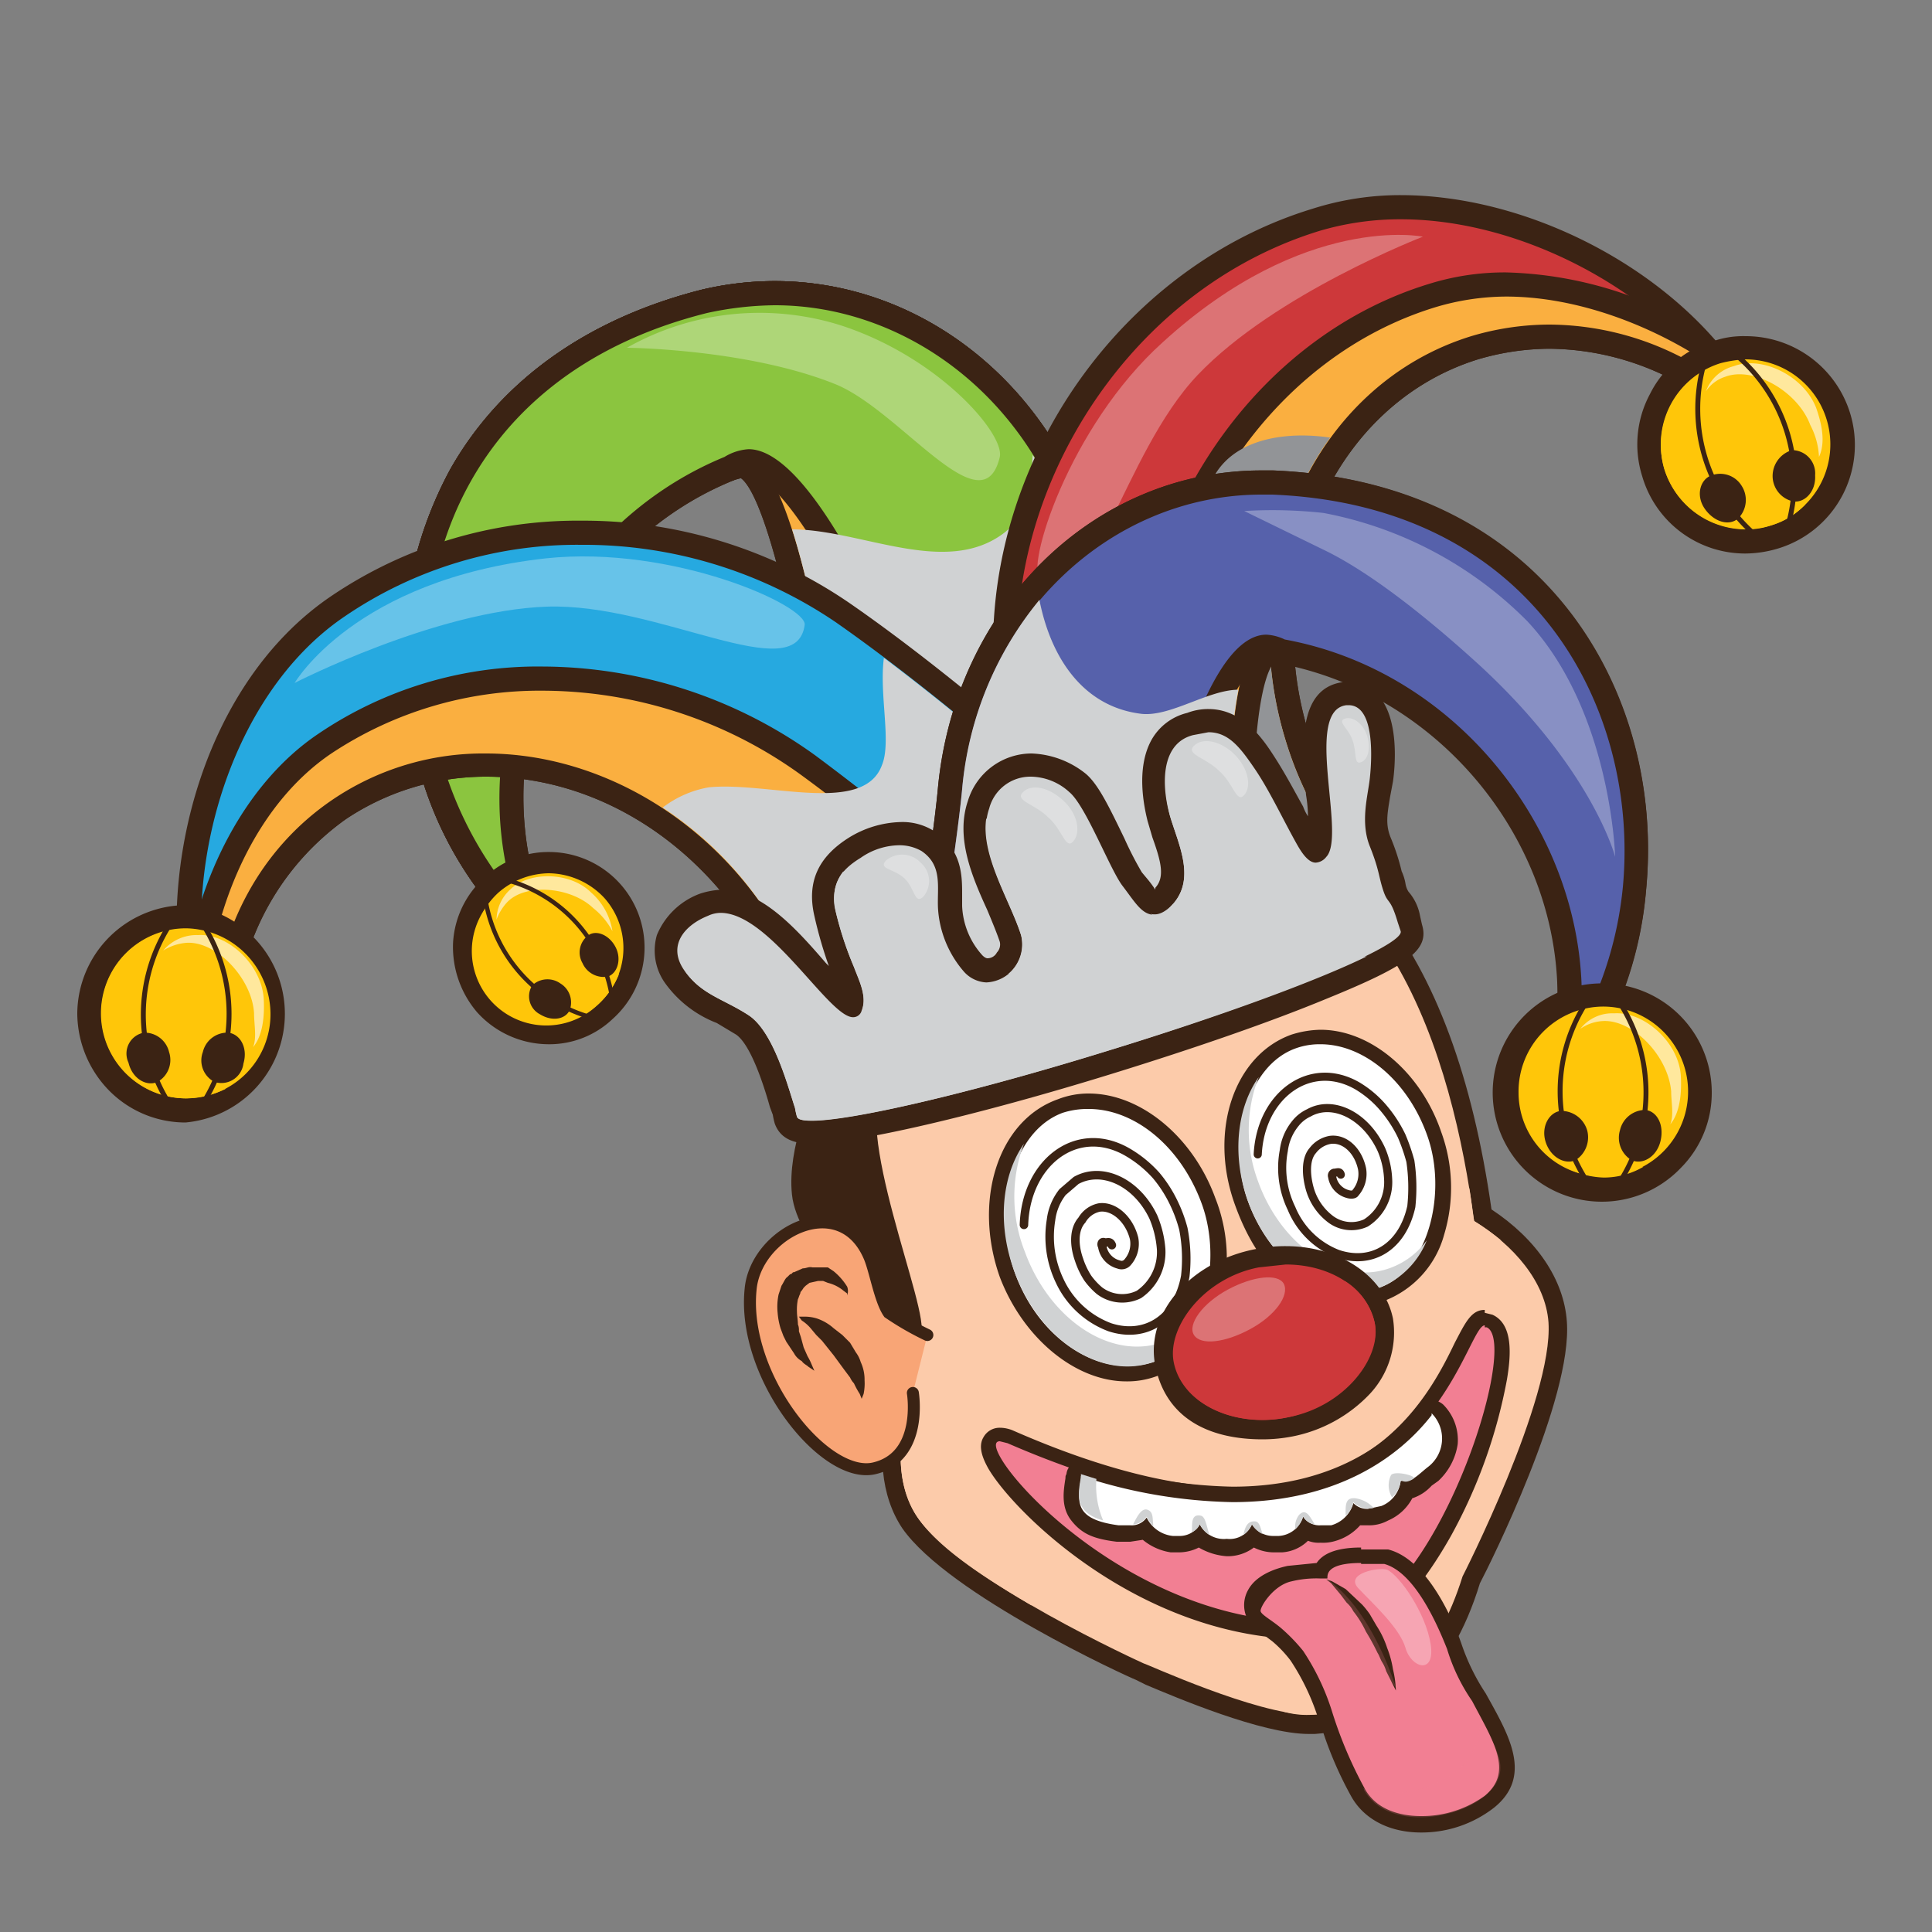 <svg xmlns="http://www.w3.org/2000/svg" viewBox="0 0 200 200"><rect x="0" y="0" width="200" height="200" fill="#808080" stroke="none"/><defs><style>.cls-1{isolation:isolate;}.cls-11,.cls-2{fill:#fccbaa;}.cls-16,.cls-3{fill:#3b2314;}.cls-11,.cls-4,.cls-6,.cls-8{mix-blend-mode:multiply;}.cls-5,.cls-8{fill:#f27f93;}.cls-6,.cls-8{opacity:0.2;}.cls-24,.cls-7,.cls-9{fill:#fff;}.cls-15,.cls-7{opacity:0.3;}.cls-10{fill:#d0d2d3;}.cls-12,.cls-13,.cls-25,.cls-26{fill:none;}.cls-12,.cls-13,.cls-16,.cls-17,.cls-25,.cls-26{stroke:#3b2314;}.cls-12,.cls-13,.cls-16,.cls-17{stroke-linecap:round;stroke-miterlimit:10;}.cls-12{stroke-width:0.88px;}.cls-13{stroke-width:0.84px;}.cls-14{fill:#cd383a;}.cls-16,.cls-17{stroke-width:1.24px;}.cls-17{fill:#f8a576;}.cls-18{fill:#faaf40;}.cls-19{fill:#00a69c;}.cls-20{fill:#8bc53f;}.cls-21{fill:#929497;}.cls-22{fill:#26a9e0;}.cls-23{fill:#ffc609;}.cls-24{opacity:0.6;}.cls-25,.cls-26{stroke-linecap:square;stroke-linejoin:round;}.cls-25{stroke-width:0.51px;}.cls-26{stroke-width:0.45px;}.cls-27{fill:#5661ab;}</style></defs><g class="cls-1"><g id="Layer_3" data-name="Layer 3"><path class="cls-2" d="M135.5,178.5c-4.7,0-13.7-3.8-16.6-5.1l-.8-.3h0c-2.1-.7-10.1-5-10.2-5-7.1-4-11.7-7.5-13.7-10.3s-2.5-7.7-1-12.7c-1.5-3.9-3.6-15.4-3.8-18.4-.8-11.8-1-25,6.6-33.5,5-5.6,12.6-8.4,23.3-8.8h1.2c17.9,0,29.3,14.4,33,41.6,4.7,3,7.5,7,7.8,11,.5,8.1-8.6,26.1-9,26.9-2.9,9.2-8.4,14.2-16.3,14.8Z"/><path class="cls-3" d="M120.5,85.2c23.2,0,29.9,24.7,32.1,41.2,4.1,2.5,7.4,6.3,7.7,10.5.5,7.9-8.9,26.3-8.9,26.3-2.5,8-7.2,13.7-15.4,14.3h-.5c-5.4,0-16.9-5.3-17.1-5.3h0S99.6,163.7,95,157.1c-2.2-3.2-2.2-7.8-.8-12.1-1.5-3.4-3.6-15.3-3.8-18.5-1.3-18.8-1.1-40.1,28.9-41.3h1.2m0-1.9h-1.3c-10.9.4-18.8,3.4-23.9,9.1-7.9,8.8-7.7,22.3-6.8,34.2.2,3.1,2.1,14.2,3.7,18.5-1.5,5.1-1,9.8,1.2,13.1,4.8,6.9,23.4,15.4,24.2,15.7l1,.5h0c3.1,1.3,12,5.1,16.9,5.1h.6c8.3-.6,14.1-5.8,17.1-15.6,1-1.9,9.6-19.1,9-27.1-.3-4.3-3.1-8.5-7.8-11.6-3.9-27.4-15.6-41.9-33.9-41.9Z"/><g class="cls-4"><path class="cls-2" d="M148.6,127c2.3.4,4.6.8,6.8,1.4a28.3,28.3,0,0,0-2.8-2c-.2-1.1-.3-2.3-.5-3.4A12.1,12.1,0,0,1,148.6,127Z"/></g><g class="cls-4"><path class="cls-2" d="M129.1,160.8a4.1,4.1,0,0,0-3.6.6,2.7,2.7,0,0,0-1.2,1.6c-.2.9-.7,1.8-.1,2.6,3,4,6.7,7.4,8.7,11.6a8.8,8.8,0,0,0,3.1.3,14.5,14.5,0,0,0,7.4-2.4C140.1,168.9,136.5,162.1,129.1,160.8Z"/></g><g class="cls-4"><path class="cls-2" d="M105.6,141.8c-2.1-5.7-5.2-11.1-6.3-17a108.5,108.5,0,0,1-2.1-31.1c-7.8,8.1-7.6,20.8-6.8,32.8.2,3.2,2.3,15.1,3.8,18.5-1.4,4.3-1.4,8.9.8,12.1s7,6.3,11.8,9.1C104.8,163.1,91.4,147.1,105.6,141.8Z"/></g><path class="cls-5" d="M135.4,168.9c-17.8,0-33.1-15.5-33.1-19.1a1.2,1.2,0,0,1,1.2-1.2,2.3,2.3,0,0,1,1.1.3c9,3.9,16.9,5.9,23.6,5.9h0c15.3,0,20.6-10.3,23.1-15.3,1-1.9,1.5-2.9,2.4-2.9h.5c1.2.6,1.6,2.5,1.1,5.8-1.4,8.5-8.5,25.5-16.8,26.3Z"/><path class="cls-3" d="M153.7,137.4h.2c3.6,1.6-5.5,29.5-15.5,30.5h-3c-19.8,0-35-18.7-31.9-18.7l.8.2c9.9,4.3,17.7,6,23.9,6,20.6,0,23.7-18.2,25.5-18.2m0-1.6c-1.4,0-2,1.3-3.1,3.4C148.2,144,143,154,128.2,154c-6.6,0-14.4-2-23.3-5.9a3.5,3.5,0,0,0-1.4-.3h0a1.9,1.9,0,0,0-1.7,1c-.6,1,0,2.3.5,3.2,2.6,4.5,15.8,17.7,33.1,17.7h3.2c5-.5,9-6.1,11.6-10.7a53.8,53.8,0,0,0,5.8-16.2c.4-2.4.7-5.7-1.5-6.7l-.8-.2Z"/><path class="cls-5" d="M147.1,189c-3.1,0-5.4-1.2-6.5-3.3a39.9,39.9,0,0,1-2.9-6.7l-.5-1.5a25.9,25.9,0,0,0-3-6,19.9,19.9,0,0,0-1.9-2.1l-1.3-1c-.7-.5-1.1-.8-1.3-1.3a2.8,2.8,0,0,1,.2-2c.7-1.2,2.3-1.8,3.6-2.1a13.6,13.6,0,0,1,3.1-.3h.2c.4-1.1,1.8-1.6,4.1-1.6h2.5c3.9,1,6.4,7.4,7.1,9.4a19.5,19.5,0,0,0,2.6,5.2l.5.9c2,3.7,3.9,7.2.6,9.9A11.9,11.9,0,0,1,147.1,189Z"/><path class="cls-3" d="M140.9,161.9h2.4c3.3.9,5.7,6.8,6.5,8.8a19.3,19.3,0,0,0,2.6,5.4c2.2,4.2,4.3,7.3,1.3,9.8a11.1,11.1,0,0,1-6.6,2.1c-2.4,0-4.7-.8-5.8-2.8a43.7,43.7,0,0,1-3.4-8,24.5,24.5,0,0,0-3-6.3,18.3,18.3,0,0,0-2.1-2.2c-1-.9-2.2-1.5-2.3-1.9s1.3-2.7,3.2-3.1a10.9,10.9,0,0,1,2.9-.3h.8c.1-.1-.5-1.6,3.5-1.6m0-1.6h0c-2.7,0-4,.7-4.6,1.6l-3,.3c-1.4.3-3.3,1-4.1,2.5a3.2,3.2,0,0,0-.2,2.7c.2.7.7,1.1,1.5,1.7l1.2.9a12.3,12.3,0,0,1,1.9,2,23.9,23.9,0,0,1,2.8,5.8,12.1,12.1,0,0,1,.5,1.4,38.9,38.9,0,0,0,3,6.9c1.3,2.3,3.9,3.7,7.2,3.7a12.2,12.2,0,0,0,7.6-2.6c3.8-3.1,1.7-7.1-.4-10.9l-.5-.9a22,22,0,0,1-2.5-5.1c-.9-2.6-3.6-8.8-7.6-9.8h-2.8Z"/><g class="cls-6"><path class="cls-5" d="M153.2,177.9a6.5,6.5,0,0,1-1.7,4.8,10.5,10.5,0,0,1-10.4,2.4c.1.1.1.1.1.2,2.3,4.1,9.3,3.2,12.4.7S155,181.2,153.2,177.9Z"/></g><path class="cls-3" d="M137.3,163.5l.6.2,1.4.8,1.7,1.6a8.7,8.7,0,0,1,.8,1l.7,1.2a9.7,9.7,0,0,1,1.1,2.3,10.4,10.4,0,0,1,.6,2.2,10.8,10.8,0,0,1,.3,2.2l-1-2a3.6,3.6,0,0,0-.4-.9c-.2-.3-.3-.7-.5-1a23.9,23.9,0,0,0-1.2-2.2,10.7,10.7,0,0,0-1.3-2.1,3.1,3.1,0,0,0-.7-.9l-.6-.8-1-1.2Z"/><path class="cls-7" d="M143.6,162.5c-.9-.3-4.4.4-3,1.9s4.3,4.1,4.9,6.2,3.1,2.8,2.6-.4S144.9,163.1,143.6,162.5Z"/><path class="cls-8" d="M137.4,163.5a15.1,15.1,0,0,0,2.7,5.4c1.9,2.3,4.4,5.8,4.4,5.8S142.1,166.7,137.4,163.5Z"/><path class="cls-9" d="M127,160.1a3.9,3.9,0,0,1-2.9-1,3.3,3.3,0,0,1-2.1.7h-.7a4.5,4.5,0,0,1-2.8-1.5,2.6,2.6,0,0,1-1.5.4h-1.3c-2.2-.3-3.5-.9-4.2-1.8a5.3,5.3,0,0,1-.4-3.9v-.3l.4-.6h.7a50,50,0,0,0,15.4,2.7c11.5,0,17.4-5.5,19.9-8.7a.9.9,0,0,1,.6-.3h.1l.6.2a4.6,4.6,0,0,1,1.3,3.6,5,5,0,0,1-1.7,3.1l-.7.6a3.6,3.6,0,0,1-2.1,1.1,3.7,3.7,0,0,1-2.2,2.4,4.5,4.5,0,0,1-1.8.4h0a2,2,0,0,1-1.1-.2,3.7,3.7,0,0,1-2.5,1.8,2.7,2.7,0,0,1-1.3.2,3.2,3.2,0,0,1-1.6-.4,3.2,3.2,0,0,1-2.5,1.4h-.7a3.2,3.2,0,0,1-2.2-.7,3.5,3.5,0,0,1-2.7,1Z"/><path class="cls-3" d="M148.2,146.3a3.7,3.7,0,0,1-.3,5.5c-.8.6-1.6,1.5-2.3,1.5H145a3.2,3.2,0,0,1-2,2.6l-1.4.3a2,2,0,0,1-1.5-.6,3.3,3.3,0,0,1-2.3,2.3h-1.1a2,2,0,0,1-1.8-.9,2.8,2.8,0,0,1-2.5,2h-.5a2.6,2.6,0,0,1-2.3-1.2,2.5,2.5,0,0,1-2.6,1.5h0a2.8,2.8,0,0,1-2.8-1.5A2.4,2.4,0,0,1,122,159h-.6a3.4,3.4,0,0,1-2.7-1.9,1.9,1.9,0,0,1-1.7.8h-1.2c-4.5-.6-4.3-2.3-3.9-4.8v-.3a52.7,52.7,0,0,0,15.7,2.7c10.6,0,17.1-4.5,20.6-9m0-1.6h-.1a1.4,1.4,0,0,0-1.2.6c-2.4,3.1-8.1,8.4-19.3,8.4a52.1,52.1,0,0,1-15.2-2.6h-.5l-.8.2a1.4,1.4,0,0,0-.7,1.1.6.6,0,0,0-.1.4c-.2,1.3-.5,3,.6,4.4s2.3,1.9,4.7,2.2H117l1.3-.2a5.9,5.9,0,0,0,2.9,1.3h.8a4.6,4.6,0,0,0,2.1-.5,6.6,6.6,0,0,0,2.9.9,4.5,4.5,0,0,0,2.8-.9,4.6,4.6,0,0,0,2.1.5h.8a4.2,4.2,0,0,0,2.7-1.2,3,3,0,0,0,1.3.2,4.4,4.4,0,0,0,1.6-.2,5.4,5.4,0,0,0,2.5-1.6h.8a4.1,4.1,0,0,0,2.1-.5,5.1,5.1,0,0,0,2.5-2.3,4.6,4.6,0,0,0,2-1.3l.7-.5a6.5,6.5,0,0,0,2-3.8,5.2,5.2,0,0,0-1.5-4.1,2.1,2.1,0,0,0-1.2-.5Z"/><path class="cls-10" d="M119,156.4c-.7-.5-1.2.4-1.7,1.4a1.8,1.8,0,0,0,1.4-.8,3.6,3.6,0,0,0,.7,1C119.3,157.3,119.4,156.7,119,156.4Z"/><path class="cls-10" d="M124.3,156.9c-1-.2-.9.8-.9,1.7a1.5,1.5,0,0,0,.8-.8,2.7,2.7,0,0,0,1,1.1C124.9,158,124.8,157,124.3,156.9Z"/><path class="cls-10" d="M130,157.5c-.9-.1-1.1.6-1.3,1.4a2.4,2.4,0,0,0,.9-1.1,2.6,2.6,0,0,0,1.1,1C130.5,158.2,130.4,157.6,130,157.5Z"/><path class="cls-10" d="M134.5,156.8a1.9,1.9,0,0,0-.4,1.5,3.2,3.2,0,0,0,.8-1.3,1.6,1.6,0,0,0,1.2.8C135.6,157,135.2,156.1,134.5,156.8Z"/><path class="cls-10" d="M139.3,156.9a2.5,2.5,0,0,0,.8-1.4,2.2,2.2,0,0,0,2.1.6,3.2,3.2,0,0,0-1.9-1C139.2,155,139.3,155.9,139.3,156.9Z"/><path class="cls-10" d="M144,152.7a2.4,2.4,0,0,0,.1,2.3,2.6,2.6,0,0,0,.9-1.8c.4.3.8.2,1.3-.1S144.4,152.2,144,152.7Z"/><path class="cls-10" d="M113.5,153.1l-1.6-.5v.3c-.4,2.1-.5,3.7,2.3,4.5A9.1,9.1,0,0,1,113.5,153.1Z"/><path class="cls-11" d="M120.6,143.6s2.3,8.3,10.9,6.8,10.3-2.4,10.5-10.2S120.6,143.6,120.6,143.6Z"/><path class="cls-9" d="M116.6,142.2c-5,0-10.1-4.2-12.3-10.3s-.3-15.3,5.4-17.4a10.5,10.5,0,0,1,3-.5c5.1,0,10.2,4.2,12.4,10.3a16.9,16.9,0,0,1,.5,10.6,9.6,9.6,0,0,1-6,6.8,9.4,9.4,0,0,1-3,.5Z"/><path class="cls-3" d="M112.7,114.8c4.7,0,9.5,3.8,11.7,9.8s.3,14.4-5,16.4a8.6,8.6,0,0,1-2.8.4c-4.6,0-9.5-3.8-11.6-9.8s-.4-14.4,5-16.4a8.4,8.4,0,0,1,2.7-.4m0-1.6a8.7,8.7,0,0,0-3.2.6c-6.2,2.2-8.8,10.5-6,18.4,2.4,6.3,7.8,10.8,13.1,10.8a8.8,8.8,0,0,0,3.3-.6c3.1-1.1,5.3-3.7,6.4-7.3a17,17,0,0,0-.5-11.1c-2.3-6.3-7.7-10.8-13.1-10.8Z"/><path class="cls-10" d="M106,118.4a15.5,15.5,0,0,0,.1,11.2c2.6,7.1,9,11.3,14.4,9.3a8.3,8.3,0,0,0,4-3.2,9.2,9.2,0,0,1-5.1,5.3c-5.4,1.9-11.8-2.3-14.4-9.4C103.2,126.7,103.7,121.7,106,118.4Z"/><path class="cls-12" d="M115.1,128.9c-.2-.5-.5-.2-.8-.3s-.3.3-.2.4a2.3,2.3,0,0,0,1.7,1.9.8.8,0,0,0,.9-.2,2.9,2.9,0,0,0,.7-2.5c-.5-2-2.1-3.4-3.6-3.2a2.7,2.7,0,0,0-1.8,1.3c-.9,1-.8,2.7-.3,4.1a8.2,8.2,0,0,0,.9,1.9,7.4,7.4,0,0,0,1.2,1.3,3.9,3.9,0,0,0,4.1.4,5.3,5.3,0,0,0,2.3-4.7,10.6,10.6,0,0,0-.8-3.3c-1.7-3.6-5.3-5.3-8-3.8l-1.4,1.2a5.8,5.8,0,0,0-1.2,2.9,10.6,10.6,0,0,0,.9,6.3,9.3,9.3,0,0,0,5.2,4.8c3.7,1.2,7-.9,7.8-5.3a16.1,16.1,0,0,0-.2-4.9,14.8,14.8,0,0,0-1-2.7,13.4,13.4,0,0,0-1.8-2.8,12.2,12.2,0,0,0-3.1-2.5c-5.2-2.9-10.4,1.2-10.6,7.6"/><path class="cls-9" d="M140.3,134.4c-4.9,0-9.8-4.1-11.9-10s0-14.7,5.6-16.6a8,8,0,0,1,2.7-.4c4.9,0,9.8,4.1,11.8,10a16.3,16.3,0,0,1,.3,10.2A9.6,9.6,0,0,1,143,134a8.4,8.4,0,0,1-2.7.4Z"/><path class="cls-3" d="M136.7,108.1c4.5,0,9.1,3.8,11.1,9.6s.1,13.8-5,15.6a7.7,7.7,0,0,1-2.5.4c-4.5,0-9.2-3.8-11.2-9.6s-.1-13.8,5.1-15.6a7.3,7.3,0,0,1,2.5-.4m0-1.5a10.5,10.5,0,0,0-3,.5c-5.9,2.1-8.6,9.9-5.9,17.5s7.2,10.6,12.5,10.6a9.3,9.3,0,0,0,2.9-.5,10.2,10.2,0,0,0,6.3-6.9,16.8,16.8,0,0,0-.3-10.6c-2.1-6.2-7.3-10.6-12.5-10.6Z"/><path class="cls-10" d="M130.3,111.5a15.1,15.1,0,0,0-.1,10.7c2.4,6.8,8.5,10.9,13.6,9.1a8.1,8.1,0,0,0,3.9-2.9,8.7,8.7,0,0,1-4.9,4.9c-5.2,1.8-11.3-2.3-13.7-9.2C127.5,119.4,128.1,114.6,130.3,111.5Z"/><path class="cls-13" d="M138.8,121.6c-.1-.4-.4-.2-.7-.2a.3.3,0,0,0-.2.4,2.2,2.2,0,0,0,1.6,1.8c.3.1.7.1.8-.1a3,3,0,0,0,.7-2.5c-.4-1.9-1.8-3.2-3.3-3a2.9,2.9,0,0,0-1.8,1.1c-.8.9-.7,2.6-.3,4a6,6,0,0,0,2,3,3.6,3.6,0,0,0,3.8.5,5,5,0,0,0,2.3-4.5,8.7,8.7,0,0,0-.7-3.1c-1.6-3.5-5-5.2-7.5-3.8a3.8,3.8,0,0,0-1.4,1.1,5.5,5.5,0,0,0-1.2,2.8,9.6,9.6,0,0,0,.8,6,8.5,8.5,0,0,0,4.8,4.7c3.6,1.2,6.7-.8,7.6-4.9a18.5,18.5,0,0,0-.1-4.7,19.9,19.9,0,0,0-.9-2.6,13.4,13.4,0,0,0-1.8-2.8,10.8,10.8,0,0,0-2.8-2.4c-4.9-2.8-10,1-10.3,7.1"/><path class="cls-14" d="M130.7,148c-5.2,0-9.4-2.8-10.1-6.8s3.3-9.7,9.6-11a13.6,13.6,0,0,1,2.9-.3c5.1,0,9.3,2.8,10.1,6.8a8,8,0,0,1-2.2,7,13.4,13.4,0,0,1-7.4,4A13.6,13.6,0,0,1,130.7,148Z"/><path class="cls-3" d="M133.1,130.9c4.6,0,8.4,2.4,9.2,6s-3.1,8.7-8.9,9.8a12.4,12.4,0,0,1-2.7.3c-4.6,0-8.5-2.4-9.2-6s3.1-8.7,8.8-9.8l2.8-.3m0-1.9h0a15.5,15.5,0,0,0-3.1.3c-6.8,1.3-11.5,6.7-10.4,12.1s5.5,7.6,11.1,7.6a16.3,16.3,0,0,0,3.1-.3,15,15,0,0,0,8-4.4,9.3,9.3,0,0,0,2.4-7.8c-.9-4.4-5.5-7.5-11.1-7.5Z"/><g class="cls-15"><path class="cls-9" d="M132.9,132.9c.6,1.2-.9,3.3-3.5,4.7s-5.1,1.7-5.8.6.9-3.3,3.5-4.7S132.3,131.8,132.9,132.9Z"/></g><g class="cls-4"><path class="cls-14" d="M142.3,136.9a6.8,6.8,0,0,0-3.1-4.3,7.2,7.2,0,0,1,1.3,2.8c.9,4.3-3.1,8.7-8.8,9.8a11.8,11.8,0,0,1-8.8-1.4c2.1,2.5,6.2,3.8,10.5,2.9S143.1,141.2,142.3,136.9Z"/></g><path class="cls-16" d="M84.8,113.1s-2.7,5.8-2.2,10.5,7,11,11.1,14.3-4.7-16.1-3.5-23.7-4.9-1.9-4.9-1.9Z"/><path class="cls-17" d="M96,138.2a30.1,30.1,0,0,1-4-2.3c-.9-1.3-1.4-4.4-2-5.8-3-7-11.8-2.5-12.3,3.4-.9,9,7.7,19.7,12.8,18.5s4-7.8,4-7.8"/><path class="cls-18" d="M53.2,94.1a1.2,1.2,0,0,1-.9-.5,37.3,37.3,0,0,1-7.5-13.7c-3.2-10.5-2.2-21.7,2.9-30.7s13.7-15.1,25.2-18a30.4,30.4,0,0,1,7.3-.9c14.5,0,27.3,10.1,31.9,25.1,2.2,7.2,9.3,25.5,9.4,25.7a1.2,1.2,0,0,1-.1,1,1.1,1.1,0,0,1-.7.6L88.8,91.8h-.3l-.7-.2a1.5,1.5,0,0,1-.6-.9c-2.1-20.5-6.7-42.5-10.4-42.5A30.7,30.7,0,0,0,57.3,63.3a38.4,38.4,0,0,0-2.9,29.2,1.1,1.1,0,0,1-.6,1.4Z"/><path class="cls-3" d="M80.2,31.6c13.3,0,26.1,9.2,30.7,24.2,2.2,7.3,9.4,25.7,9.4,25.7L88.5,90.6S83.9,46.9,76.8,46.9h-.5C55.1,52.7,47.8,75.2,53.2,92.8A38.3,38.3,0,0,1,46,79.6C40.6,62,46.8,39,73.2,32.4a34.2,34.2,0,0,1,7-.8m0-2.5h0a32.9,32.9,0,0,0-7.6.9c-11.8,3-20.8,9.4-26,18.6a40.8,40.8,0,0,0-3,31.7,38,38,0,0,0,7.7,14.1,2.5,2.5,0,0,0,1.9.9,2.5,2.5,0,0,0,2.4-3.2,37.2,37.2,0,0,1,2.7-28.2A29.6,29.6,0,0,1,76.7,49.5c2.9,2.1,7.1,20.8,9.3,41.3a2.5,2.5,0,0,0,1.1,1.8,2.4,2.4,0,0,0,1.4.5h.6L121,83.9a2.4,2.4,0,0,0,1.5-1.3,2,2,0,0,0,.1-2c0-.2-7.1-18.4-9.3-25.6-4.8-15.5-18.1-25.9-33.1-25.9Z"/><path class="cls-19" d="M53.2,94.1a1.2,1.2,0,0,1-.9-.5,37.3,37.3,0,0,1-7.5-13.7c-3.2-10.5-2.2-21.7,2.9-30.7s13.7-15.1,25.2-18a30.4,30.4,0,0,1,7.3-.9c14.5,0,27.3,10.1,31.9,25.1,2.2,7.2,9.3,25.5,9.4,25.7a1.2,1.2,0,0,1-.1,1,1.1,1.1,0,0,1-.7.6L101,88.3h-.3a1.3,1.3,0,0,1-1.2-.8c-12.9-35.9-19.7-39.8-22-39.8a3,3,0,0,0-1.5.5l-.5.3c-16.9,6.9-26.4,26.7-21.1,44a1.1,1.1,0,0,1-.6,1.4Z"/><path class="cls-3" d="M80.2,31.6c13.3,0,26.1,9.2,30.7,24.2,2.2,7.3,9.4,25.7,9.4,25.7l-19.6,5.6C88,51.7,80.9,46.5,77.5,46.5a5.4,5.4,0,0,0-2.5.8C57,54.7,47.9,75.6,53.2,92.8A38.3,38.3,0,0,1,46,79.6C40.6,62,46.8,39,73.2,32.4a34.2,34.2,0,0,1,7-.8m0-2.5h0a32.9,32.9,0,0,0-7.6.9c-11.8,3-20.8,9.4-26,18.6a40.8,40.8,0,0,0-3,31.7,38,38,0,0,0,7.7,14.1,2.5,2.5,0,0,0,1.9.9,2.5,2.5,0,0,0,2.4-3.2c-5.1-16.7,4-35.8,20.4-42.4l.7-.4c.3-.2.5-.4.8-.4s7.3,1.1,20.8,39a2.7,2.7,0,0,0,2.4,1.7h.7L121,83.9a2.4,2.4,0,0,0,1.5-1.3,2,2,0,0,0,.1-2c0-.2-7.1-18.4-9.3-25.6-4.8-15.5-18.1-25.9-33.1-25.9Z"/><path class="cls-18" d="M53.2,94.1a1.2,1.2,0,0,1-.9-.5,37.3,37.3,0,0,1-7.5-13.7c-3.2-10.5-2.2-21.7,2.9-30.7s13.7-15.1,25.2-18a30.4,30.4,0,0,1,7.3-.9c14.5,0,27.3,10.1,31.9,25.1,2.2,7.2,9.3,25.5,9.4,25.7a1.2,1.2,0,0,1-.1,1,1.1,1.1,0,0,1-.7.6L88.8,91.8h-.3l-.7-.2a1.5,1.5,0,0,1-.6-.9c-2.1-20.5-6.7-42.5-10.4-42.5A30.7,30.7,0,0,0,57.3,63.3a38.4,38.4,0,0,0-2.9,29.2,1.1,1.1,0,0,1-.6,1.4Z"/><path class="cls-3" d="M80.2,31.6c13.3,0,26.1,9.2,30.7,24.2,2.2,7.3,9.4,25.7,9.4,25.7L88.5,90.6S83.9,46.9,76.8,46.9h-.5C55.1,52.7,47.8,75.2,53.2,92.8A38.3,38.3,0,0,1,46,79.6C40.6,62,46.8,39,73.2,32.4a34.2,34.2,0,0,1,7-.8m0-2.5h0a32.9,32.9,0,0,0-7.6.9c-11.8,3-20.8,9.4-26,18.6a40.8,40.8,0,0,0-3,31.7,38,38,0,0,0,7.7,14.1,2.5,2.5,0,0,0,1.9.9,2.5,2.5,0,0,0,2.4-3.2,37.2,37.2,0,0,1,2.7-28.2A29.6,29.6,0,0,1,76.7,49.5c2.9,2.1,7.1,20.8,9.3,41.3a2.5,2.5,0,0,0,1.1,1.8,2.4,2.4,0,0,0,1.4.5h.6L121,83.9a2.4,2.4,0,0,0,1.5-1.3,2,2,0,0,0,.1-2c0-.2-7.1-18.4-9.3-25.6-4.8-15.5-18.1-25.9-33.1-25.9Z"/><path class="cls-20" d="M53.2,94.1a1.2,1.2,0,0,1-.9-.5,37.3,37.3,0,0,1-7.5-13.7c-3.2-10.5-2.2-21.7,2.9-30.7s13.7-15.1,25.2-18a30.4,30.4,0,0,1,7.3-.9c14.5,0,27.3,10.1,31.9,25.1,2.2,7.2,9.3,25.5,9.4,25.7a1.2,1.2,0,0,1-.1,1,1.1,1.1,0,0,1-.7.6L101,88.3h-.3a1.3,1.3,0,0,1-1.2-.8c-12.9-35.9-19.7-39.8-22-39.8a3,3,0,0,0-1.5.5l-.5.3c-16.9,6.9-26.4,26.7-21.1,44a1.1,1.1,0,0,1-.6,1.4Z"/><path class="cls-3" d="M80.2,31.6c13.3,0,26.1,9.2,30.7,24.2,2.2,7.3,9.4,25.7,9.4,25.7l-19.6,5.6C88,51.7,80.9,46.5,77.5,46.5a5.4,5.4,0,0,0-2.5.8C57,54.7,47.9,75.6,53.2,92.8A38.3,38.3,0,0,1,46,79.6C40.6,62,46.8,39,73.2,32.4a34.2,34.2,0,0,1,7-.8m0-2.5h0a32.9,32.9,0,0,0-7.6.9c-11.8,3-20.8,9.4-26,18.6a40.8,40.8,0,0,0-3,31.7,38,38,0,0,0,7.7,14.1,2.5,2.5,0,0,0,1.9.9,2.5,2.5,0,0,0,2.4-3.2c-5.1-16.7,4-35.8,20.4-42.4l.7-.4c.3-.2.5-.4.8-.4s7.3,1.1,20.8,39a2.7,2.7,0,0,0,2.4,1.7h.7L121,83.9a2.4,2.4,0,0,0,1.5-1.3,2,2,0,0,0,.1-2c0-.2-7.1-18.4-9.3-25.6-4.8-15.5-18.1-25.9-33.1-25.9Z"/><g class="cls-4"><path class="cls-10" d="M103.9,55.2c2.5-1.9,2.8-4.9,3-8.1a34.6,34.6,0,0,1,4,8.7c2.2,7.3,9.4,25.7,9.4,25.7L88.5,90.6S86,67.4,82,54.8h.2C89.3,54.9,97.9,59.7,103.9,55.2Z"/></g><path class="cls-7" d="M86.3,39.7c6.8,2.6,15.4,15.2,17.2,7.6.5-2.4-6.3-10.3-16.4-13.6A27.9,27.9,0,0,0,64.9,36S77.2,36.1,86.3,39.7Z"/><path class="cls-14" d="M106.1,105.9h-.6a1.3,1.3,0,0,1-.6-1c0-.3-1.9-23.7-.7-40.8,1.2-18.9,14.4-35.8,32.1-41.3a30.5,30.5,0,0,1,8.7-1.2c12.4,0,26.1,6.9,33.4,16.7a1.3,1.3,0,0,1-.1,1.6,1.2,1.2,0,0,1-.9.4.8.8,0,0,1-.7-.2,28.9,28.9,0,0,0-16.3-5.2,25.3,25.3,0,0,0-7.7,1.2c-15.5,4.8-23.8,22.9-18.4,40.4a36.5,36.5,0,0,0,8.8,14.8,1.2,1.2,0,0,1,.2,1.5,1.5,1.5,0,0,1-1.1.6h-.3a3.9,3.9,0,0,0-1.6-.2c-9.6,0-33.4,12.5-33.6,12.7Z"/><path class="cls-3" d="M145,22.7c12.3,0,25.6,7.1,32.4,16.3a30.1,30.1,0,0,0-17-5.4,28.4,28.4,0,0,0-8.1,1.2c-16.2,5-24.8,23.8-19.2,41.9A37.2,37.2,0,0,0,142.2,92l-1.9-.2c-10,0-34.2,12.9-34.2,12.9s-1.9-23.4-.7-40.7,13.3-34.6,31.2-40.1a29.4,29.4,0,0,1,8.4-1.2m0-2.5h0a29.9,29.9,0,0,0-9.1,1.4c-18.1,5.5-31.7,22.9-33,42.3-1.2,17.2.7,40,.7,41a3,3,0,0,0,1.3,2l1.2.3,1.2-.3c6.6-3.5,25.3-12.6,33-12.6l1.3.2h.6a2.5,2.5,0,0,0,2.2-1.2,2.7,2.7,0,0,0-.4-3A35.2,35.2,0,0,1,135.5,76c-5.2-16.8,2.7-34.2,17.5-38.8a26.5,26.5,0,0,1,7.4-1.1A28.2,28.2,0,0,1,176,41a2.4,2.4,0,0,0,1.4.5,2.7,2.7,0,0,0,1.8-.8,2.6,2.6,0,0,0,.2-3.2c-7.5-10.2-21.6-17.3-34.4-17.3Z"/><path class="cls-18" d="M120.4,99.1l-.7-.2a1.7,1.7,0,0,1-.6-1c-.4-7.3-.8-17.9-.4-26.9.9-18.7,13-35.3,29.6-40.4a26.3,26.3,0,0,1,7.6-1.1,39.5,39.5,0,0,1,20.4,6.3l.3.2,1.8,2.2a1.3,1.3,0,0,1-.1,1.6,1.2,1.2,0,0,1-.9.4.8.8,0,0,1-.7-.2,28.9,28.9,0,0,0-16.3-5.2,25.3,25.3,0,0,0-7.7,1.2c-15.5,4.8-23.8,22.9-18.4,40.4a36.5,36.5,0,0,0,8.8,14.8,1.2,1.2,0,0,1,.2,1.5,1.5,1.5,0,0,1-1.1.6h-.3a3.9,3.9,0,0,0-1.6-.2c-3.8,0-10.5,2-19.4,5.9Z"/><path class="cls-3" d="M155.9,30.7c6.6,0,13.7,2.4,19.7,6.1a19.2,19.2,0,0,1,1.8,2.2,30.1,30.1,0,0,0-17-5.4,28.4,28.4,0,0,0-8.1,1.2c-16.2,5-24.8,23.8-19.2,41.9A37.2,37.2,0,0,0,142.2,92l-1.9-.2c-4.8,0-12.8,3-19.9,6.1a263.6,263.6,0,0,1-.4-26.8c.8-17.3,11.9-34.2,28.6-39.3a25.8,25.8,0,0,1,7.3-1.1m0-2.5h0a26.3,26.3,0,0,0-8,1.2c-17,5.2-29.5,22.3-30.4,41.6a262.3,262.3,0,0,0,.4,27,2.4,2.4,0,0,0,1.2,2,2.8,2.8,0,0,0,1.3.3,2,2,0,0,0,1-.2c11-4.8,16.4-5.8,18.9-5.8l1.3.2h.6a2.5,2.5,0,0,0,2.2-1.2,2.7,2.7,0,0,0-.4-3A35.2,35.2,0,0,1,135.5,76c-5.2-16.8,2.7-34.2,17.5-38.8a26.5,26.5,0,0,1,7.4-1.1A28.2,28.2,0,0,1,176,41a2.4,2.4,0,0,0,1.4.5,2.7,2.7,0,0,0,1.8-.8,2.6,2.6,0,0,0,.2-3.2l-1.9-2.3c-.2-.2-.3-.4-.6-.5a40.6,40.6,0,0,0-21-6.5Z"/><g class="cls-4"><path class="cls-21" d="M125,51c1.4-5.2,7.2-6.5,12.7-5.7-6,8.3-8.1,20-4.6,31.4A37.2,37.2,0,0,0,142.2,92H131.4l-.4.2h-1.1l-.4.2h-.7l-.5.2H128l-.5.2h-.2l-.5.2h-.3l-.5.2h-.3l-.5.2h-.3l-.5.2h-.2l-.6.2h-.2l-.6.2h-.1l-.8.3h0l-1.5.7c-7.7,3.3-14.3,6.8-14.3,6.8s-1.5-18.1-1-34.2C113.9,66.6,122,61.7,125,51Z"/></g><path class="cls-7" d="M124,38.8c-7.9,8.3-10.7,24.9-16.3,21.2-1.6-1.1,2.9-15.8,12.7-24.6,14.7-13.4,26.9-10.9,26.9-10.9S132,30.4,124,38.8Z"/><path class="cls-22" d="M85.4,111.9h-.2a1.4,1.4,0,0,1-1.1-1.1A34.2,34.2,0,0,0,78,94.7C71.4,85,61.1,79.2,50.3,79.2a26.9,26.9,0,0,0-15.2,4.6,28,28,0,0,0-11.9,21.3,1.2,1.2,0,0,1-1.1,1.1H22a1.2,1.2,0,0,1-1.2-.9C17.1,91.9,22,71.5,35,62.7a44.8,44.8,0,0,1,25.2-7.6,47.9,47.9,0,0,1,27,8.3c14.1,9.8,31.2,25.9,31.4,26a1.4,1.4,0,0,1,.4,1.2,1.6,1.6,0,0,1-.7.9c-7.9,3.4-28.9,13.6-31.8,19.7A1.4,1.4,0,0,1,85.4,111.9Z"/><path class="cls-3" d="M60.2,56.4a46.4,46.4,0,0,1,26.3,8c14.2,9.9,31.3,25.9,31.3,25.9s-28.7,12.5-32.4,20.3A38.1,38.1,0,0,0,79.1,94C72,83.7,61,78,50.3,78a27.8,27.8,0,0,0-15.9,4.8C26.9,87.9,22.7,96.1,22,105c-3.7-13.6,1.4-32.9,13.7-41.2a42.7,42.7,0,0,1,24.5-7.4m0-2.5a45.5,45.5,0,0,0-25.9,7.8c-13.9,9.4-18.5,30.1-14.8,43.9a2.6,2.6,0,0,0,2.5,1.9h.2a2.6,2.6,0,0,0,2.2-2.3A27.3,27.3,0,0,1,35.8,84.8a26.1,26.1,0,0,1,14.5-4.4c10.4,0,20.3,5.6,26.7,15a35.9,35.9,0,0,1,5.9,15.5,2.5,2.5,0,0,0,2.1,2.2h.4a2.4,2.4,0,0,0,2.2-1.4c2.4-5.1,20.4-14.4,31.2-19.1a2.4,2.4,0,0,0,1.4-1.8,2.5,2.5,0,0,0-.7-2.3c-.7-.6-17.4-16.3-31.6-26.1a48.7,48.7,0,0,0-27.7-8.5Z"/><path class="cls-18" d="M85.4,111.9h-.2a1.4,1.4,0,0,1-1.1-1.1A34.2,34.2,0,0,0,78,94.7C71.4,85,61.1,79.2,50.3,79.2a26.9,26.9,0,0,0-15.2,4.6,28,28,0,0,0-11.9,21.3,1.2,1.2,0,0,1-1.1,1.1H22a1.2,1.2,0,0,1-1.2-.9,22.9,22.9,0,0,1-.7-2.8v-.4C21.5,91.2,26.5,81.8,33.6,77a39.8,39.8,0,0,1,22.6-6.7,46.5,46.5,0,0,1,27.4,8.9,264.8,264.8,0,0,1,20.8,17.1,1.5,1.5,0,0,1,.4,1.1,1.3,1.3,0,0,1-.7.9c-9.9,5.3-16.2,9.9-17.6,12.9A1.4,1.4,0,0,1,85.4,111.9Z"/><path class="cls-3" d="M56.2,71.5a45.8,45.8,0,0,1,26.7,8.7c7,5.1,14.7,11.7,20.6,17-7.8,4.2-16.2,9.4-18.1,13.4A38.1,38.1,0,0,0,79.1,94C72,83.7,61,78,50.3,78a27.8,27.8,0,0,0-15.9,4.8C26.9,87.9,22.7,96.1,22,105a13.1,13.1,0,0,1-.6-2.7C22.5,92.6,26.9,83,34.3,78a39,39,0,0,1,21.9-6.5m0-2.5a40.5,40.5,0,0,0-23.3,7c-7.4,5-12.6,14.7-14,26v.7l.6,2.9a2.6,2.6,0,0,0,2.5,1.9h.2a2.6,2.6,0,0,0,2.2-2.3A27.3,27.3,0,0,1,35.8,84.8a26.1,26.1,0,0,1,14.5-4.4c10.4,0,20.3,5.6,26.7,15a35.9,35.9,0,0,1,5.9,15.5,2.5,2.5,0,0,0,2.1,2.2h.4a2.4,2.4,0,0,0,2.2-1.4c.6-1.3,3.5-5,17.1-12.3a2.6,2.6,0,0,0,1.3-1.9,2.4,2.4,0,0,0-.8-2.1A264.8,264.8,0,0,0,84.4,78.2,48.5,48.5,0,0,0,56.2,69Z"/><g class="cls-4"><path class="cls-10" d="M73.4,81.5c6.1-.6,16,2.9,17.9-2.3,1-2.4-.3-7.3.2-11.1,12.9,9.7,26.3,22.2,26.3,22.2s-6.9,3-14.3,6.9h0l-2.2,1.2h0l-.7.4h-.1l-.6.3h-.1l-.6.3H99l-.5.3c-.1.1-.2.1-.2.2l-.5.3h-.3l-.4.3h-.3l-.4.3h-.3l-.4.3-.3.2-.4.2-.3.2-.4.3h-.2l-.4.3-.3.2-.4.2-.2.2-.4.3h-.3l-.3.3-.3.2-.3.2-.3.2-.3.3h-.2l-.3.3-.3.2-.3.2-.2.2-.3.2-.2.2-.3.3h-.2l-.2.3a.2.2,0,0,0-.2.2l-.3.2-.2.2-.2.2c0,.1-.1.1-.1.2l-.2.2c-.1.1-.2.1-.2.2l-.2.2v.2l-.2.2v.2c-.1.1-.2.1-.2.2s-.1.1-.1.2l-.2.2v.2l-.2.3A38.1,38.1,0,0,0,79.1,94,37.1,37.1,0,0,0,68.6,83.6,10.9,10.9,0,0,1,73.4,81.5Z"/></g><path class="cls-7" d="M56.6,62.8c11.6-.4,25.8,8.5,26.7,1.9.3-2-13.7-8.3-26.8-6.9-19.8,2.2-26,12.9-26,12.9S45.1,63.2,56.6,62.8Z"/><path class="cls-23" d="M180.7,56a10,10,0,0,1-2.9-19.6,13.5,13.5,0,0,1,2.9-.4,9.9,9.9,0,0,1,9.6,7.1,10.1,10.1,0,0,1-.7,7.6,10.2,10.2,0,0,1-5.9,4.9,10.3,10.3,0,0,1-3,.4Z"/><path class="cls-3" d="M180.7,37.2a8.8,8.8,0,0,1,2.6,17.2,7.5,7.5,0,0,1-2.6.4,8.8,8.8,0,0,1-2.6-17.2,12.7,12.7,0,0,1,2.6-.4m0-2.4a9.5,9.5,0,0,0-3.3.5,10.6,10.6,0,0,0-6.6,5.5,11,11,0,0,0-.8,8.5,11.1,11.1,0,0,0,10.7,8,12,12,0,0,0,3.3-.5,11.2,11.2,0,0,0,7.5-14.1,11.3,11.3,0,0,0-10.8-7.9Z"/><g class="cls-4"><path class="cls-23" d="M177.3,38a8.7,8.7,0,0,0,8.8,14.5l.8-.3a7.8,7.8,0,0,1-3.6,2.2,8.9,8.9,0,0,1-11-5.8A8.8,8.8,0,0,1,177.3,38Z"/></g><path class="cls-24" d="M187.4,44c-1.3-3.5-5.9-6.1-8.8-5a3.8,3.8,0,0,0-2,1.5,4.2,4.2,0,0,1,2.9-2.6c2.9-1.1,7.2,1,8.5,4.3.6,1.7,1,3.6.3,5.1A7.8,7.8,0,0,0,187.4,44Z"/><path class="cls-3" d="M183.5,49.3a2.7,2.7,0,0,0,2.1,2.6c1.2.2,2.4-1,2.3-2.7a2.4,2.4,0,0,0-2.4-2.6A2.8,2.8,0,0,0,183.5,49.3Z"/><path class="cls-25" d="M179.9,36.9A17,17,0,0,1,185.2,54"/><path class="cls-3" d="M180.3,50.3a2.7,2.7,0,0,1-.3,3.3c-.9.9-2.5.5-3.5-.9s-.5-3.1.7-3.5A2.6,2.6,0,0,1,180.3,50.3Z"/><path class="cls-25" d="M176.3,38a17.3,17.3,0,0,0,5.2,17.2"/><path class="cls-23" d="M19.2,114.9a9.8,9.8,0,0,1-7-2.9,10,10,0,0,1-3-7.1,10.2,10.2,0,0,1,10.1-10,10,10,0,0,1,7.1,3,9.7,9.7,0,0,1,2.9,7,10,10,0,0,1-10,10Z"/><path class="cls-3" d="M19.3,96.1h0a8.9,8.9,0,0,1,8.7,8.8,8.7,8.7,0,0,1-8.7,8.8h-.1a8.8,8.8,0,0,1,.1-17.6m0-2.4A11.3,11.3,0,0,0,8,104.9a11.5,11.5,0,0,0,3.3,8,11.1,11.1,0,0,0,7.9,3.3,11.3,11.3,0,0,0,.1-22.5Z"/><g class="cls-4"><path class="cls-23" d="M18.4,96.2a8.7,8.7,0,0,0,4,16.5h1a10,10,0,0,1-4.2,1,8.8,8.8,0,0,1-8.7-8.8A8.7,8.7,0,0,1,18.4,96.2Z"/></g><path class="cls-24" d="M26.3,104.9c-.2-3.6-3.9-7.5-7-7.3a5.3,5.3,0,0,0-2.4.8,4.5,4.5,0,0,1,3.6-1.6c3.1-.2,6.6,3.1,6.8,6.6.1,1.8-.1,3.8-1.1,5C26.6,107.4,26.3,106.1,26.3,104.9Z"/><path class="cls-3" d="M21,108.9a2.5,2.5,0,0,0,1.2,3.1,2.3,2.3,0,0,0,3-1.9c.5-1.7-.4-3.1-1.6-3.2A2.6,2.6,0,0,0,21,108.9Z"/><path class="cls-25" d="M21.2,96a17.2,17.2,0,0,1,0,17.9"/><path class="cls-3" d="M17.5,108.9a2.6,2.6,0,0,1-1.2,3.1c-1.1.5-2.6-.3-3-2a2.2,2.2,0,0,1,1.6-3.1A2.6,2.6,0,0,1,17.5,108.9Z"/><path class="cls-25" d="M17.4,96a17.2,17.2,0,0,0-.1,17.9"/><path class="cls-23" d="M56.8,107a8.9,8.9,0,0,1-6.6-3A9,9,0,0,1,48,97.7a8.8,8.8,0,0,1,2.9-6.1,8.6,8.6,0,0,1,5.9-2.3,8.9,8.9,0,0,1,6.6,3,9,9,0,0,1,2.2,6.3,8.4,8.4,0,0,1-2.9,6.1,8.6,8.6,0,0,1-5.9,2.3Z"/><path class="cls-3" d="M56.8,90.4A8,8,0,0,1,62.6,93a7.8,7.8,0,0,1-.6,10.9,8.1,8.1,0,0,1-5.2,2,7.6,7.6,0,0,1-5.7-2.6,7.7,7.7,0,0,1,.5-10.9,8.1,8.1,0,0,1,5.2-2m0-2.2a9.6,9.6,0,0,0-6.6,2.6,9.8,9.8,0,0,0-3.3,6.8,10.4,10.4,0,0,0,2.5,7.2,10,10,0,0,0,7.4,3.3,9.5,9.5,0,0,0,6.6-2.6,9.9,9.9,0,0,0-6.6-17.3Z"/><g class="cls-4"><path class="cls-23" d="M51.1,93a7.5,7.5,0,0,0,1.5,7.8,7.7,7.7,0,0,0,10.9.6l.6-.6a9.5,9.5,0,0,1-2.1,3.1A7.7,7.7,0,0,1,51.1,93Z"/></g><path class="cls-24" d="M61.4,94c-2.3-2.2-7-2.6-8.9-.6a5.4,5.4,0,0,0-1.1,1.8,4.3,4.3,0,0,1,1.4-3.1c1.9-1.9,6.2-1.9,8.4.3a6.7,6.7,0,0,1,2.2,4A7.6,7.6,0,0,0,61.4,94Z"/><path class="cls-3" d="M60.3,99.7a2.4,2.4,0,0,0,2.6,1.4c1-.3,1.5-1.8.8-3.1s-2.1-1.8-2.9-1.1A2.2,2.2,0,0,0,60.3,99.7Z"/><path class="cls-26" d="M52.8,91.2a15,15,0,0,1,10.5,11.7"/><path class="cls-3" d="M58,101.8a2.3,2.3,0,0,1,1,2.7c-.4,1-1.8,1.3-3.1.5a2.1,2.1,0,0,1-.8-3A2.3,2.3,0,0,1,58,101.8Z"/><path class="cls-26" d="M50.3,93.4a15.2,15.2,0,0,0,10.5,11.8"/><path class="cls-18" d="M95.8,108.7a1.3,1.3,0,0,1-.8-.3,1.3,1.3,0,0,1-.4-1.2c.5-3.1,3.1-18.9,3.8-25.6C100,63.6,113.9,50,130.6,50h1.1c11.9.4,21.7,4.7,28.4,12.4a39.4,39.4,0,0,1,9.1,29.5,38.5,38.5,0,0,1-4.5,15,1.3,1.3,0,0,1-1.1.6h-.4a1.6,1.6,0,0,1-.9-1.4,37.8,37.8,0,0,0-8.7-27.9,30.7,30.7,0,0,0-22-10.9h-.1a.5.5,0,0,0-.5.3c-1.1,1.2-3.4,6.3-2.1,30a1.4,1.4,0,0,1-.9,1.3l-31.8,9.7Z"/><path class="cls-3" d="M130.6,51.2h1.1c27.2,1.1,38,22.3,36.3,40.6a38.4,38.4,0,0,1-4.4,14.5c1.7-18.4-10.1-39-32-40.2h-.1c-4.7,0-4.6,18.3-3.9,31.6l-31.8,9.8c.8-4.7,3.2-19.4,3.8-25.8,1.7-17.9,15.4-30.5,31-30.5m0-2.5c-17.4,0-31.7,14.1-33.5,32.8-.6,6.6-3.2,22.4-3.7,25.5a2.4,2.4,0,0,0,.8,2.3,2.5,2.5,0,0,0,1.6.6h.8l31.7-9.8a2.4,2.4,0,0,0,1.8-2.5c-1.3-23.6,1.1-28.2,1.7-28.9A29.2,29.2,0,0,1,152.7,79a36.8,36.8,0,0,1,8.4,27,2.4,2.4,0,0,0,1.8,2.6l.7.2a2.6,2.6,0,0,0,2.2-1.3,39.3,39.3,0,0,0,4.6-15.4c1.1-11.4-2.3-22.5-9.3-30.5S144,49.2,131.8,48.7Z"/><path class="cls-27" d="M95.8,108.7a1.3,1.3,0,0,1-.8-.3,1.3,1.3,0,0,1-.4-1.2c.5-3.1,3.1-18.9,3.8-25.6C100,63.6,113.9,50,130.6,50h1.1c11.9.4,21.7,4.7,28.4,12.4a39.4,39.4,0,0,1,9.1,29.5,38.5,38.5,0,0,1-4.5,15,1.3,1.3,0,0,1-1.1.6h-.4a1.6,1.6,0,0,1-.9-1.4c1.7-18-11.6-35.4-29.6-38.7l-.5-.2-1.1-.2c-1.6,0-7.2,2.4-12.5,34a1.1,1.1,0,0,1-.8,1l-21.6,6.6Z"/><path class="cls-3" d="M130.6,51.2h1.1c27.2,1.1,38,22.3,36.3,40.6a38.4,38.4,0,0,1-4.4,14.5c1.7-18-11.5-36.6-30.6-40.1a5,5,0,0,0-1.9-.5c-2.9,0-8.5,4-13.7,35.1l-21.6,6.7c.8-4.7,3.2-19.4,3.8-25.8,1.7-17.9,15.4-30.5,31-30.5m0-2.5c-17.4,0-31.7,14.1-33.5,32.8-.6,6.6-3.2,22.4-3.7,25.5a2.4,2.4,0,0,0,.8,2.3,2.5,2.5,0,0,0,1.6.6h.8l21.5-6.6a2.6,2.6,0,0,0,1.8-2c5.4-32.6,10.9-33,11.2-33l.6.2.8.2c17.4,3.3,30.2,20,28.6,37.4a2.4,2.4,0,0,0,1.8,2.6l.7.2a2.6,2.6,0,0,0,2.2-1.3,39.3,39.3,0,0,0,4.6-15.4c1.1-11.4-2.3-22.5-9.3-30.5S144,49.2,131.8,48.7Z"/><g class="cls-4"><path class="cls-10" d="M99.6,81.7a35.7,35.7,0,0,1,8-19.6c1.2,6.1,4.6,11.1,10.6,11.8,3,.3,6.9-2.5,10-2.5-1.3,6.5-1.1,17.5-.6,26.3l-10.2,3.1-21.6,6.7C96.6,102.8,99,88.1,99.6,81.7Z"/></g><path class="cls-7" d="M153.2,68.9c-5.8-5.3-11.5-9.7-16-11.9l-8.4-4.1a48.6,48.6,0,0,1,8.2.2,40.2,40.2,0,0,1,21.1,11.2c8.7,9.3,9.1,24.4,9.1,24.4S164.9,79.7,153.2,68.9Z"/><path class="cls-10" d="M84,117.2c-.6,0-2.2,0-2.6-1.2l-.5-1.7c-.7-2.3-2.1-6.9-4.1-8.2a10.5,10.5,0,0,0-2.1-1.2,11.4,11.4,0,0,1-4.9-3.9,4.3,4.3,0,0,1-.6-3.8,5.9,5.9,0,0,1,3.7-3.5,3.3,3.3,0,0,1,1.7-.4c3.5,0,6.9,3.8,9.9,7.2a28.1,28.1,0,0,0,3.6,3.5,5.2,5.2,0,0,0-.6-2.9l-.2-.5a32.2,32.2,0,0,1-1.9-6c-.7-3.1.3-5.2,3.1-6.9a9.2,9.2,0,0,1,4.6-1.4,6.1,6.1,0,0,1,3,.8c2.2,1.5,2.2,3.7,2.2,5.5v1.3a9.7,9.7,0,0,0,2.4,5.9,2,2,0,0,0,1.4.6,2.6,2.6,0,0,0,2-1,2.5,2.5,0,0,0,.4-2.2c-.3-1.1-.8-2.2-1.3-3.5-1.5-3.3-3.1-7.1-2-10.4a5.7,5.7,0,0,1,5.5-4.1,7.5,7.5,0,0,1,4.8,1.9c1.2,1,2.5,3.6,3.7,6.2a22.9,22.9,0,0,0,2,3.7l.4.6c.6.7,1.4,1.9,1.9,1.9s.7-.3,1.1-.8.8-3.5-.1-6.3a15.4,15.4,0,0,1-.5-1.7c-.4-1.4-1.2-5,.3-7.5a4.5,4.5,0,0,1,2.9-2.3l1.9-.3c2.9,0,4.4,2.2,5.8,4.3s2,3.4,2.9,5.1l1.5,2.7c.5,1,.8,1.3.9,1.3h.2c.5-.6.2-3.8,0-5.7-.4-4.7-.9-9.9,2.9-10.4h.3a2.9,2.9,0,0,1,2.2,1c1.9,2.2,1.3,7.4,1.2,8a7.7,7.7,0,0,0-.2,1.5,7.5,7.5,0,0,0,.1,4.9c.4,1.1.8,2.2,1.1,3.3a5,5,0,0,0,.4,1.3,6.4,6.4,0,0,0,.4,1.2c.4.3.6.7,1,2.1l.3.9c.4,1.3,0,2.6-9.2,6.3-5.8,2.4-13.6,5.1-21.9,7.7C100.9,114.3,88.4,117.2,84,117.2Z"/><path class="cls-3" d="M139.6,73c2.8,0,2.4,5.8,2.2,7.6s-1,4.5,0,7,.9,3.1,1.4,4.6.7.6,1.5,3.3l.3.9c.4,1.5-13.2,7.1-30.4,12.4C100.4,113.2,88.2,116,84,116c-.9,0-1.4-.1-1.5-.4a8.1,8.1,0,0,1-.2-.9c-.7-2.1-2.2-7.9-4.8-9.6s-5-2.2-6.7-4.7,0-4.6,2.5-5.6a3.1,3.1,0,0,1,1.3-.3c5.1,0,11.2,10.8,13.7,10.8a.9.9,0,0,0,.9-.7c.6-1.5-.3-3.1-.8-4.5a35.8,35.8,0,0,1-1.9-5.8c-.5-2.6.3-4.1,2.6-5.5a7.1,7.1,0,0,1,4-1.3,4.6,4.6,0,0,1,2.3.6c2.2,1.5,1.6,3.7,1.7,5.9a11,11,0,0,0,2.7,6.6,3.3,3.3,0,0,0,2.3,1.1,3.9,3.9,0,0,0,3.6-4.9c-1.2-3.8-4.7-9.1-3.3-13.1a4.4,4.4,0,0,1,4.3-3.3,6,6,0,0,1,4,1.6c1.7,1.4,4.2,8,5.5,9.7s2,3,3.3,3,1.2-.4,2-1.2c2.3-2.7.4-6.3-.4-9.1s-1.1-7.4,2.4-8.3l1.6-.3c2.1,0,3.3,1.6,4.8,3.8s2.9,5.2,4.3,7.7c.5.9,1.2,2,2,2a1.5,1.5,0,0,0,1.1-.6c2.1-2.2-2.4-15.2,2.1-15.7h.2m0-2.4h-.5c-4.9.6-4.3,7-3.9,11.7a13.8,13.8,0,0,1,.2,2.2,4.7,4.7,0,0,1-.5-1c-1-1.8-1.9-3.5-3-5.2s-3.2-4.9-6.8-4.9a6,6,0,0,0-2.2.4,5.8,5.8,0,0,0-3.7,2.8c-1.6,2.9-.8,6.8-.4,8.4l.5,1.7c.9,2.5,1.3,4.1.3,5.2v.2a12.5,12.5,0,0,0-.9-1.2l-.5-.6a35.6,35.6,0,0,1-1.8-3.5c-1.6-3.3-2.7-5.6-4-6.7a9.5,9.5,0,0,0-5.6-2.1,6.9,6.9,0,0,0-6.6,4.9c-1.3,3.8.4,7.8,2,11.3.5,1.2,1,2.4,1.3,3.3a1.2,1.2,0,0,1-.3,1.1,1.1,1.1,0,0,1-1,.6s-.2,0-.5-.3a8.1,8.1,0,0,1-2.1-5.1V92.6c0-1.9,0-4.6-2.8-6.5a6.1,6.1,0,0,0-3.6-1,10.7,10.7,0,0,0-5.3,1.6c-3.2,2-4.4,4.6-3.6,8.1a44.4,44.4,0,0,0,1.5,5.2l-.3-.3c-3.1-3.6-6.7-7.6-10.8-7.6a8.5,8.5,0,0,0-2.2.4A7.7,7.7,0,0,0,68,96.8a5.8,5.8,0,0,0,.8,4.9,11.8,11.8,0,0,0,5.4,4.2l2,1.2c1.6,1.1,3,5.7,3.5,7.5l.3.8a8.1,8.1,0,0,0,.2.9c.5,1.4,1.7,2.1,3.8,2.1,4.5,0,17.1-2.9,31.3-7.3,8.4-2.6,16.2-5.3,22-7.7,8.6-3.5,10.7-5.1,9.9-7.7l-.2-.9a5.2,5.2,0,0,0-1.2-2.5,2.2,2.2,0,0,1-.3-.8,5,5,0,0,0-.4-1.3,22.4,22.4,0,0,0-1.1-3.4c-.6-1.4-.4-2.5-.1-4.3l.3-1.6c.2-1.4.7-6.4-1.5-8.9a4.1,4.1,0,0,0-3.1-1.4Z"/><g class="cls-4"><path class="cls-10" d="M77.7,103c4.9,3.6,5.1,5.2,7.9,10.1,4,.3,51.4-13.6,55.9-14.1-5.1,2.5-15.1,6.2-26.9,9.8-17.2,5.3-31.6,8.4-32.1,6.8a8.1,8.1,0,0,1-.2-.9c-.7-2.1-2.2-7.9-4.8-9.6s-4.9-2.1-6.6-4.6C73.3,100.2,75.9,101.7,77.7,103Z"/></g><path class="cls-23" d="M165.9,123a10,10,0,1,1,0-20A10.2,10.2,0,0,1,176,113a10.1,10.1,0,0,1-2.9,7.1A9.9,9.9,0,0,1,166,123Z"/><path class="cls-3" d="M165.9,104.2a8.8,8.8,0,0,1,.1,17.6h-.1a8.7,8.7,0,0,1-8.7-8.7,8.8,8.8,0,0,1,8.7-8.9h0m0-2.4h0a11.3,11.3,0,1,0,8.1,19.1,11,11,0,0,0,3.2-7.9,11.3,11.3,0,0,0-11.3-11.2Z"/><g class="cls-4"><path class="cls-23" d="M165,104.3a8.5,8.5,0,0,0-4.6,7.8,8.7,8.7,0,0,0,8.8,8.7h.9a8.1,8.1,0,0,1-4.1,1.1,8.8,8.8,0,0,1-1-17.5Z"/></g><path class="cls-24" d="M173,113c-.3-3.7-4-7.5-7.1-7.3a4.5,4.5,0,0,0-2.3.8,4.2,4.2,0,0,1,3.5-1.6c3.1-.2,6.7,3,6.9,6.5.1,1.8-.1,3.8-1.1,5C173.3,115.5,173,114.1,173,113Z"/><path class="cls-3" d="M167.7,117a2.7,2.7,0,0,0,1.2,3.1c1.1.5,2.6-.3,3-2s-.4-3.1-1.6-3.2A2.7,2.7,0,0,0,167.7,117Z"/><path class="cls-25" d="M167.8,104a17.2,17.2,0,0,1,.1,18"/><path class="cls-3" d="M164.3,117a2.8,2.8,0,0,1-1.2,3.1c-1.1.5-2.6-.3-3.1-1.9s.4-3.1,1.6-3.2A2.8,2.8,0,0,1,164.3,117Z"/><path class="cls-25" d="M164,104.1a17,17,0,0,0,.1,17.9"/><g class="cls-4"><path class="cls-10" d="M124.8,92.7a4.5,4.5,0,0,1-2.3,2.2,3.7,3.7,0,0,1-3.4-.3c.7.2,1.5-.1,2.4-1.1,2.3-2.7.4-6.3-.4-9.1a15,15,0,0,1-.4-2.4C123.6,84.8,125.6,88.5,124.8,92.7Z"/></g><g class="cls-4"><path class="cls-10" d="M105.9,100.4a1.9,1.9,0,0,1-1.5.4,4,4,0,0,0,1.3-4c-1.1-3.5-4.2-8.2-3.6-12.1C104.7,89.9,109.4,94.7,105.9,100.4Z"/></g><g class="cls-4"><path class="cls-10" d="M89.3,104.4h0c.4-1.4-.4-3-.9-4.3a35.8,35.8,0,0,1-1.9-5.8,4.7,4.7,0,0,1,.8-4.1c1,1.9,2.4,3.6,3.4,5.6S93.3,105.4,89.3,104.4Z"/></g><path class="cls-7" d="M126.2,79.8c1.5,1.3,1.8,3.4,2.6,2.5s.4-2.8-1-4.2-3.3-1.8-4.2-.9S124.8,78.4,126.2,79.8Z"/><path class="cls-7" d="M108.5,84.6c1.5,1.3,1.8,3.4,2.6,2.5s.5-2.8-1-4.2-3.3-1.8-4.2-.9S107.1,83.2,108.5,84.6Z"/><path class="cls-7" d="M140,76.6c.5,1.3.1,2.6.9,2.3s1-1.6.6-2.8-1.5-2-2.3-1.7S139.6,75.4,140,76.6Z"/><path class="cls-7" d="M93.7,91c1,1,1,2.7,1.9,1.8a2.5,2.5,0,0,0-.3-3.5,2.6,2.6,0,0,0-3.6-.2C90.9,90,92.6,89.9,93.7,91Z"/><path class="cls-3" d="M87.7,134.1v-.2l-.4-.3a4,4,0,0,0-1.6-.8l-.5-.2h-.5l-.9.2-.4.3h0l-.2.2-.2.3c-.2.2-.1.2-.2.4s-.1.3-.2.5a5.3,5.3,0,0,0-.1,1.3c0,.4.1.9.1,1.3a1.5,1.5,0,0,1,.1.7l.2.6.3,1.1.4.9a5.9,5.9,0,0,1,.4.8l.3.7-.6-.4c-.2-.2-.5-.3-.7-.6a2,2,0,0,1-.8-.8l-.8-1.2-.3-.6-.3-.8a7.6,7.6,0,0,1-.3-1.6,6.2,6.2,0,0,1,.1-1.9l.3-.9c.2-.3.4-.8.6-.9l.3-.3h.1l.2-.2h.1l.9-.4c.4,0,.6-.2,1-.1h1.6l.6.4a6.4,6.4,0,0,1,1.4,1.6A1.3,1.3,0,0,1,87.7,134.1Z"/><path class="cls-3" d="M82.7,136.3h.5a4.2,4.2,0,0,1,1.4.2,5,5,0,0,1,1.7,1l.9.7.8.8.6,1a3.1,3.1,0,0,1,.5,1,4.3,4.3,0,0,1,.4,1.9,5.3,5.3,0,0,1-.1,1.4l-.2.5-.2-.5a9.1,9.1,0,0,1-.6-1.1,2.1,2.1,0,0,1-.4-.6l-.6-.8-1.1-1.5-1.2-1.5-.6-.6-.5-.6a4.1,4.1,0,0,0-1-.9Z"/></g></g></svg>